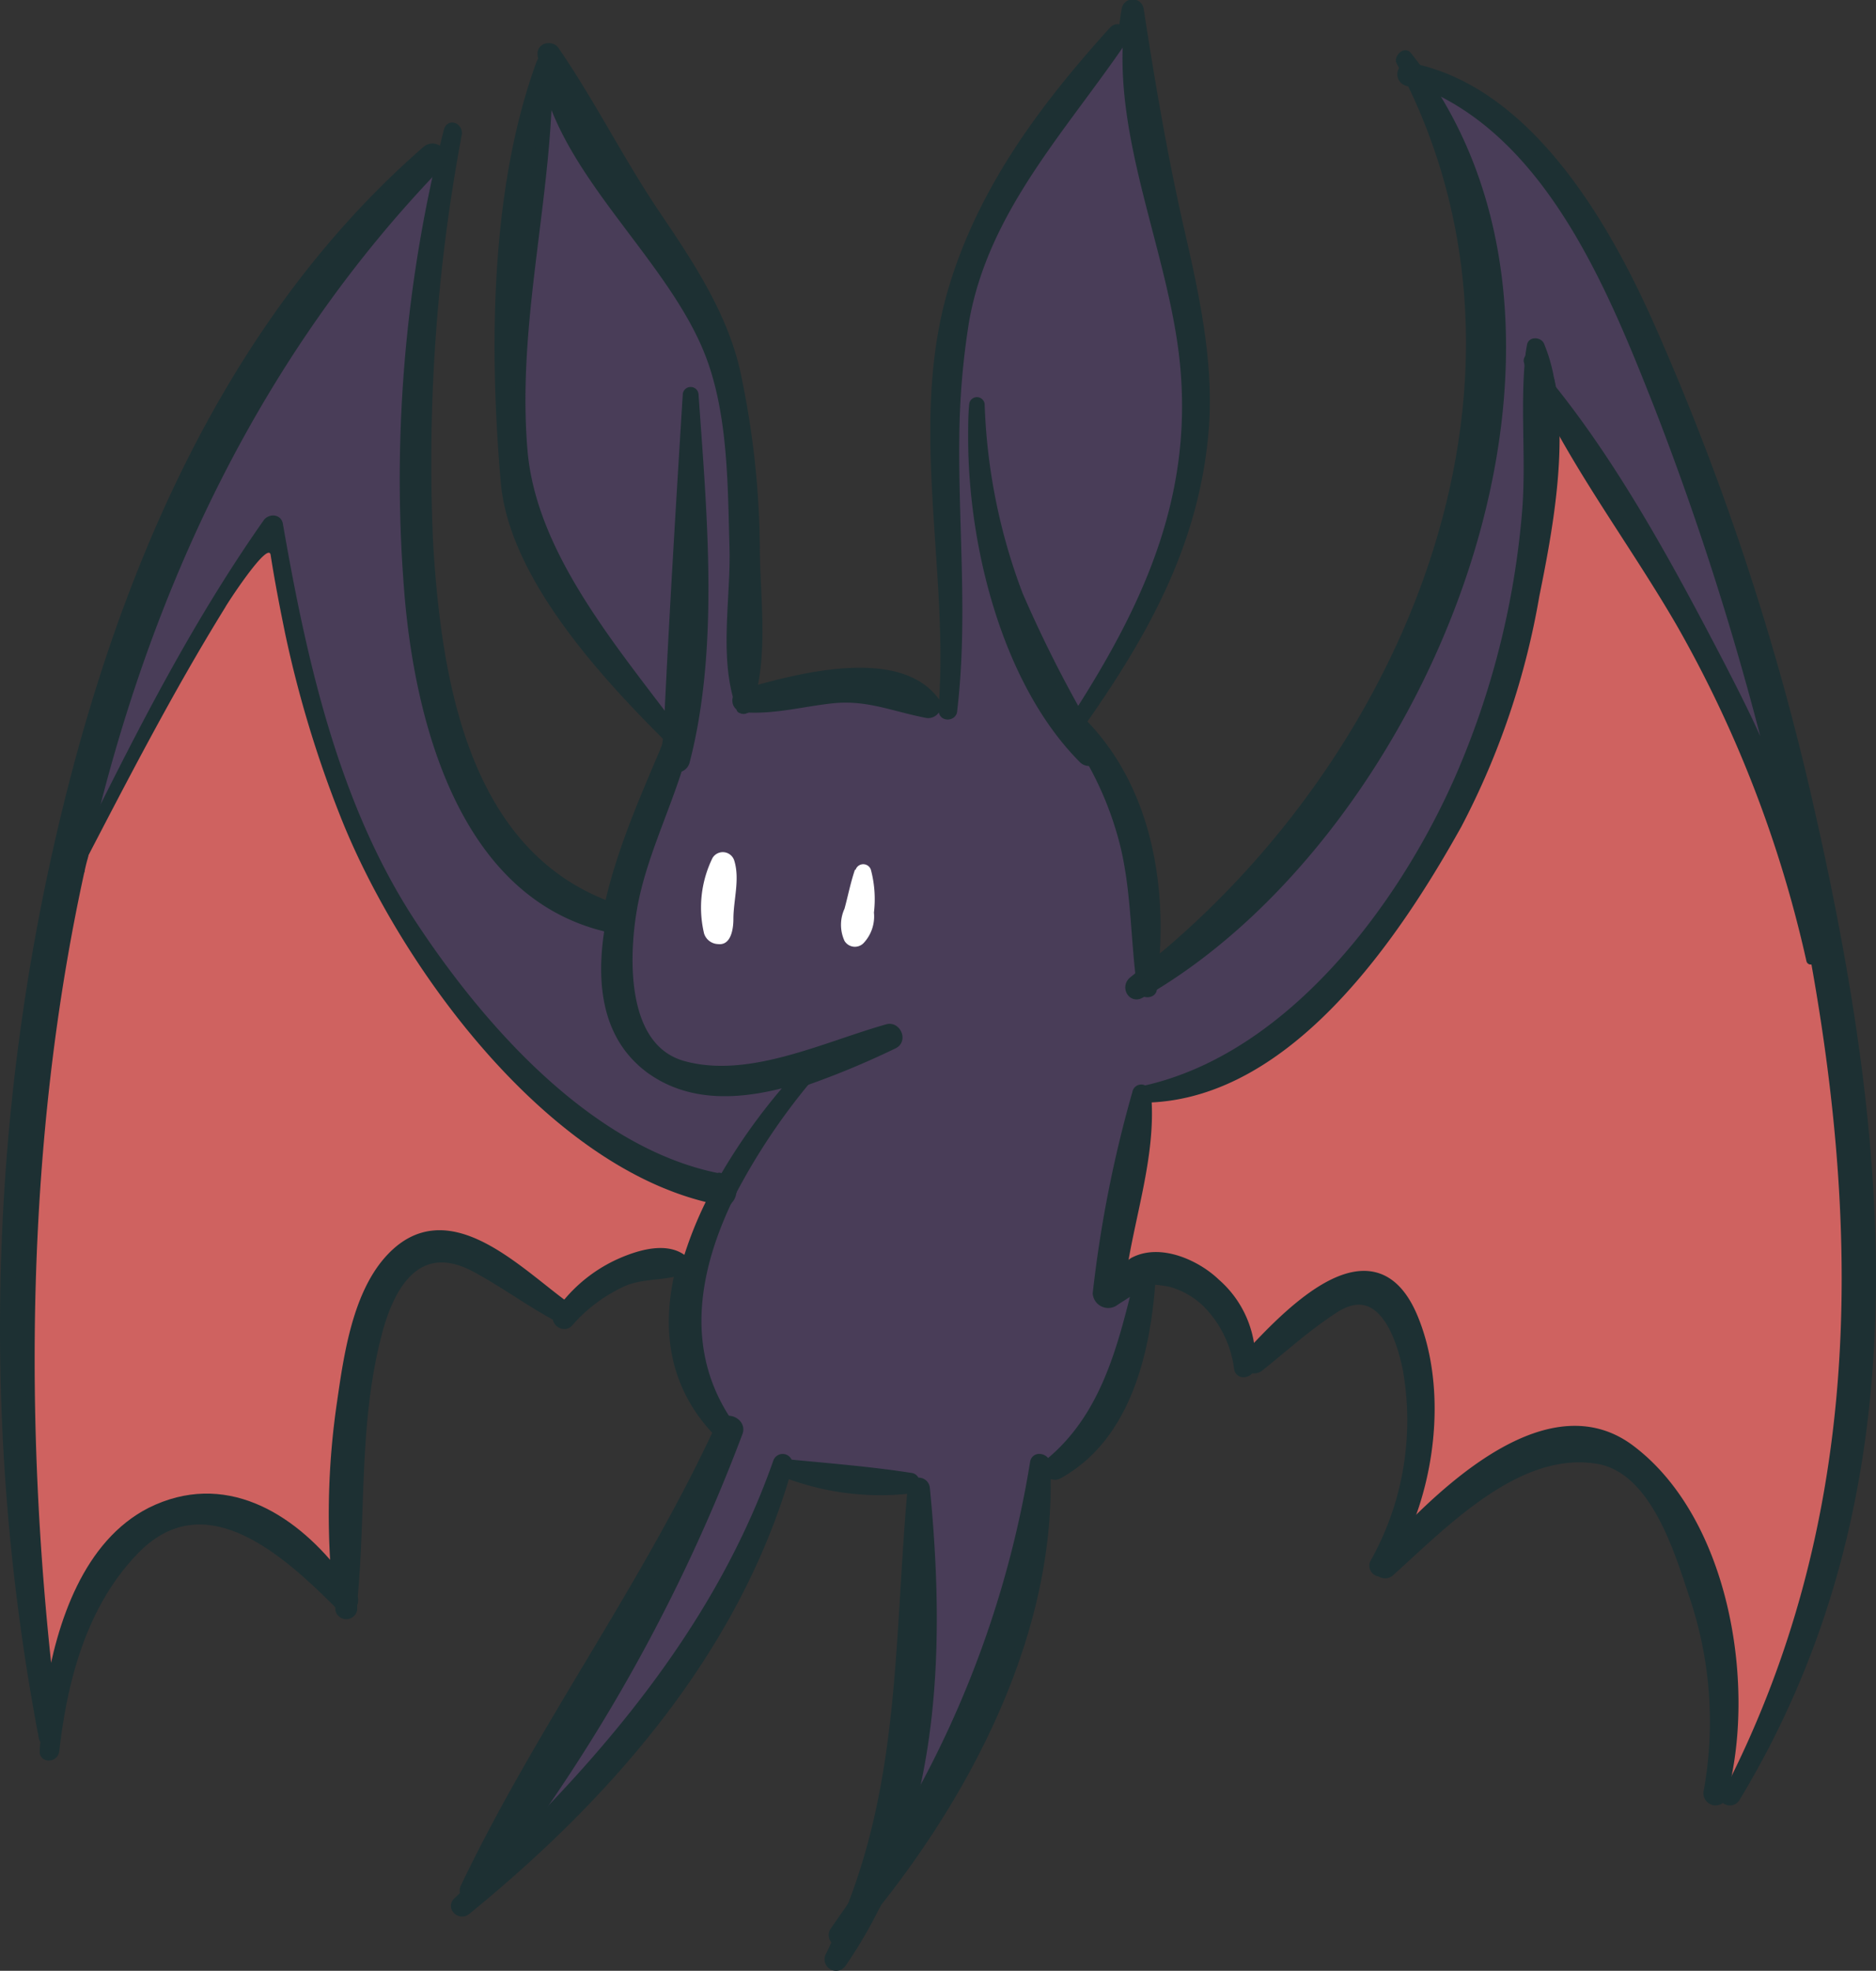 <svg xmlns="http://www.w3.org/2000/svg" viewBox="0 0 142.17 149.32"><rect x="0" y="0" width="142.17" height="149.32" fill="#333333" stroke="none"/><defs><style>.cls-1{fill:#1d3033;stroke:#1d3033;stroke-linecap:round;stroke-linejoin:round;stroke-width:.66px}.cls-2{fill:#cf6260}.cls-3{fill:#493d58}.cls-4{fill:#fff}.cls-5{fill:none}</style></defs><g id="レイヤー_2" data-name="レイヤー 2"><g id="レイヤー_3" data-name="レイヤー 3"><path class="cls-1" d="M137.91 70.6a39 39 0 0 0-1.23-6.23.12.12 0 0 1 0-.05C135.43 58.65 134 53 132.2 47.58c-3.67-11.41-7.72-25-15.1-34.61a25.63 25.63 0 0 0-9.2-7c-.16-.25-.36-.51-.54-.77 8.61 2 14.3 11.9 17.58 19.23A197.22 197.22 0 0 1 137.09 61c5.82 25.55 8.59 51.85-5.56 75.23a.52.52 0 0 1-.95-.23c0-.08 0-.18.08-.28 10.33-20.05 10.43-41.5 6.56-62.93.05.23.1.46.16.69a.36.36 0 0 0 .71-.1 27.4 27.4 0 0 0-.18-2.78z"/><path class="cls-1" d="M134.68 60.85c-.38-1.66-.82-3.35-1.25-5a61.46 61.46 0 0 1 3.23 8.49.12.12 0 0 0 0 .05q.66 3.1 1.23 6.23a27.4 27.4 0 0 1 .18 2.74.36.36 0 0 1-.71.1c-.06-.23-.11-.46-.16-.69-.66-3.72-1.46-7.46-2.36-11.18a6.88 6.88 0 0 0-.16-.74z"/><path class="cls-2" d="M137.22 72.75c3.87 21.43 3.77 42.88-6.56 62.93 2.1-8.23 0-20.56-7.08-25.89-5.61-4.21-12.71 1.79-17.07 6.28 2.13-5 2.62-11.26.7-16-2.93-7.36-9.26-.87-12.44 2.54a7.73 7.73 0 0 0-2.64-5.36c-1.48-1.43-4.3-2.69-6.28-1.59a.63.63 0 0 0-.28.75c-.2.07-.38.15-.56.23.64-4.44 2.23-9 1.92-13.38 10.77-.29 18.87-12.38 23.53-20.74a58.62 58.62 0 0 0 5.87-17.35c.8-3.95 1.74-8.9 1.49-13.41 2.87 5.36 6.66 10.43 9.61 15.64a91.84 91.84 0 0 1 9.79 25.35z"/><path class="cls-1" d="M136.68 64.37a39 39 0 0 1 1.23 6.23q-.57-3.12-1.23-6.23zM136.66 64.32a61.46 61.46 0 0 0-3.23-8.49 223.84 223.84 0 0 0-8-25c-3.36-8.51-7.9-19.74-16.85-23.89-.2-.33-.43-.66-.66-1A25.63 25.63 0 0 1 117.1 13c7.38 9.56 11.43 23.2 15.1 34.61 1.8 5.39 3.23 11.04 4.46 16.71z"/><path class="cls-1" d="M134.86 61.57c.9 3.72 1.7 7.46 2.36 11.18a91.84 91.84 0 0 0-9.79-25.4c-3-5.21-6.74-10.28-9.61-15.64 0-.54 0-1.08-.13-1.62 5.46 8.7 12.84 19.67 17 30.76a6.88 6.88 0 0 1 .17.72z"/><path class="cls-1" d="M133.43 55.83c.43 1.67.87 3.36 1.25 5-4.15-11.09-11.53-22.06-17-30.76v-.05a6.83 6.83 0 0 0-.2-1.28c5.23 6.41 9.51 14.36 13.25 21.54.92 1.79 1.85 3.61 2.69 5.48-.02.02-.02.04.01.07z"/><path class="cls-3" d="M133.4 55.78c-.84-1.87-1.77-3.69-2.69-5.48-3.74-7.18-8-15.13-13.25-21.54a12 12 0 0 0-.75-2.64c-.1-.25-.61-.38-.66 0s-.1.69-.13 1a.18.18 0 0 0-.15.25.67.67 0 0 0 .1.23c-.31 3.77.13 7.64-.21 11.41A63.53 63.53 0 0 1 110.59 59c-4.36 9.92-12.82 21.2-23.87 23.63a.35.35 0 0 0-.53.23 93 93 0 0 0-3 15.2.85.85 0 0 0 1.28.72c.61-.41 1.18-.74 1.74-1.15-1.2 4.89-2.54 9.92-6.64 13.28a.43.43 0 0 0-.18.35h-.07v-.33c0-.46-.8-.64-.88-.1a78.35 78.35 0 0 1-9.51 26.68c2.16-7.92 2.06-16.53 1.26-24.73a.52.52 0 0 0-.77-.42.38.38 0 0 0-.36-.4c-3.05-.47-6.2-.72-9.28-1a.42.42 0 0 0-.82-.08c-4 11.3-11.45 20.73-19.89 29.06A130.87 130.87 0 0 0 56 108.53c.21-.56-.4-1-.89-.92-3.44-5.23-2.51-11.13 0-16.54a1 1 0 0 0 .36-.74 48.5 48.5 0 0 1 5.53-8.4 64.07 64.07 0 0 0 6.69-2.85c.69-.33.21-1.41-.49-1.2-4.79 1.35-10.4 4.15-15.43 2.79-4.74-1.28-4.48-8.18-3.87-11.84s2.31-7.1 3.44-10.64a.68.68 0 0 0 .53-.49c2.26-8.71 1.29-18.89.67-27.78a.27.27 0 0 0-.54 0c-.51 8.25-1 16.56-1.41 24.81-4.64-6.13-10.38-13-11-20.66-.77-9.36 1.69-18.33 1.89-27.53 2 7.23 9.51 13.3 12.23 20.27 1.74 4.49 1.72 9.85 1.85 14.59.12 3.64-.69 7.89.28 11.43a.55.55 0 0 0 .2.72v.05a.25.25 0 0 0 .42 0c2.17.13 4.35-.46 6.51-.69 2.66-.28 4.61.61 7.12 1.1a.65.65 0 0 0 .8-.59h.48v.33c0 .49.69.46.74 0 .82-6.89.08-13.79.16-20.68h1.35c0 8.33 2.67 18.66 8.41 24.38a.63.63 0 0 0 .59.13 25.51 25.51 0 0 1 2.54 6.43c.84 3.33.84 6.66 1.23 9.99l-.48.39c-.57.43-.08 1.33.56 1l.23-.13c.23.11.59 0 .61-.25a.21.21 0 0 1 0-.13C107.46 62.7 122.04 28.25 108.53 7c9 4.15 13.49 15.38 16.85 23.89a223.84 223.84 0 0 1 8.02 24.89z"/><path class="cls-1" d="M105.49 118.12a17 17 0 0 0 1-2.05c4.36-4.49 11.46-10.49 17.07-6.28 7.11 5.33 9.18 17.66 7.08 25.89 0 .1 0 .2-.08.28s0 .07 0 .13a.59.59 0 0 1-1.13-.31 29.71 29.71 0 0 0-1-14.61c-1.17-3.49-3-10-7.5-10.61-6-.9-11.54 4.92-15.54 8.51a.57.57 0 0 1-.79.05.52.52 0 0 0 .41-.23zM117.82 31.71c.25 4.51-.69 9.46-1.49 13.41a58.62 58.62 0 0 1-5.87 17.35c-4.66 8.36-12.76 20.45-23.53 20.74v-.31c9.82-.69 19.56-14.07 23.56-22.07 4.3-8.28 6.82-21.33 6.2-31.35.36.74.72 1.52 1.13 2.23z"/><path class="cls-1" d="M117.69 30.09c.08.54.1 1.08.13 1.62-.41-.74-.77-1.49-1.13-2.23a8.89 8.89 0 0 0-.08-1.15c.34.56.7 1.12 1 1.71.08.03.08.03.08.05z"/><path class="cls-1" d="M117.46 28.76a6.83 6.83 0 0 1 .2 1.28c-.35-.59-.71-1.15-1-1.71a5.62 5.62 0 0 0 0-.7 9.28 9.28 0 0 1 .8 1.13z"/><path class="cls-1" d="M116.56 27.63c-.13-.15-.26-.3-.38-.46a.21.21 0 0 0-.26 0c0-.34.08-.7.13-1s.56-.25.66 0a12 12 0 0 1 .75 2.64 9.28 9.28 0 0 0-.9-1.18zM116.69 29.48c.62 10-1.9 23.07-6.2 31.35-4 8-13.74 21.38-23.56 22.07a.44.44 0 0 0-.21-.31c11-2.43 19.51-13.71 23.87-23.63A63.53 63.53 0 0 0 115.66 39c.34-3.77-.1-7.64.21-11.41.26.66.51 1.28.82 1.89z"/><path class="cls-1" d="M116.61 28.33a8.89 8.89 0 0 1 .08 1.15c-.31-.61-.56-1.23-.82-1.85a3.37 3.37 0 0 0 0-.48.21.21 0 0 1 .26 0c.12.16.25.31.38.46a5.62 5.62 0 0 1 .1.72z"/><path class="cls-1" d="M115.92 27.15a3.37 3.37 0 0 1 0 .48.67.67 0 0 1-.1-.23.18.18 0 0 1 .1-.25zM108.56 6.92c13.51 21.25-1.07 55.7-21.22 67.88 0-.26 0-.51.08-.77 19-13.1 32.91-46.06 20.32-67.44a8.26 8.26 0 0 1 .82.33z"/><path class="cls-1" d="M108.56 6.92a8.26 8.26 0 0 0-.82-.33 8.26 8.26 0 0 0-.51-.87 2.31 2.31 0 0 1 .67.2c.23.34.46.67.66 1zM107.74 6.59C120.33 28 106.41 60.93 87.42 74a6.09 6.09 0 0 0 .08-1c19.19-15.66 30.83-43.37 19.42-66.8a5.1 5.1 0 0 1 .82.39z"/><path class="cls-1" d="M107.21 5.69a8.26 8.26 0 0 1 .51.87 5.1 5.1 0 0 0-.82-.31c-.15-.36-.33-.71-.51-1.07a.44.44 0 0 1 .36-.18 6.31 6.31 0 0 1 .46.69zM105.34 117.3l-.83.89a.6.6 0 0 0 .11.93.49.49 0 0 1-.44-.75 22.08 22.08 0 0 0 2.46-14.61c-.54-2.71-2.08-6.92-5.61-4.53-2 1.3-3.74 2.89-5.59 4.36a.65.65 0 0 1-.69.07v-.13a5.24 5.24 0 0 0 0-1c3.18-3.41 9.51-9.9 12.44-2.54 1.92 4.79 1.43 11.08-.7 16q-.62.73-1.15 1.31z"/><path class="cls-1" d="M107.36 5.15c.18.26.38.52.54.77a2.31 2.31 0 0 0-.67-.2 6.31 6.31 0 0 0-.44-.66h.18a3.06 3.06 0 0 1 .39.09z"/><path class="cls-1" d="M106.77 5a.44.44 0 0 0-.36.18c-.1-.18-.18-.36-.28-.54s.31-.72.54-.41l.69.89a3.06 3.06 0 0 0-.41-.1zM106.41 5.21c.18.36.36.71.51 1.07a1.57 1.57 0 0 0-.28-.1.57.57 0 0 1-.23-.97zM105.34 117.3q.52-.58 1.17-1.23a17 17 0 0 1-1 2.05l-.46.77a.52.52 0 0 1-.41.23.6.6 0 0 1-.11-.93zM94.77 102.56a5.24 5.24 0 0 1 0 1v.13a.56.56 0 0 1-.16-.9 1.71 1.71 0 0 0 .16-.23z"/><path class="cls-1" d="M87.57 96.13a.26.26 0 0 0-.36-.23.39.39 0 0 0-.62.15c-.34.1-.67.2-1 .31a.63.63 0 0 1 .28-.75c2-1.1 4.8.16 6.28 1.59a7.73 7.73 0 0 1 2.64 5.36 1.71 1.71 0 0 1-.18.2.56.56 0 0 0 .16.9c-.16.41-.85.54-.92 0a8.51 8.51 0 0 0-2.49-5 6.37 6.37 0 0 0-2.67-1.49 8.55 8.55 0 0 0-1.43-.17 2.08 2.08 0 0 0 0-.41c.07-.08.15-.13.21-.21a.26.26 0 0 0 .1-.25zM89.55 18c1.1 4.81 2.17 9.94 1.69 14.92-.77 8.22-4.41 14.84-9.08 21.53a.62.62 0 0 1-.23.18c-.13-.29-.28-.57-.43-.85 5.35-8.36 9-16.61 7.86-26.81-.92-7.87-4.74-16-4.25-24a.39.39 0 0 0 0-.48 15.17 15.17 0 0 1 .23-1.8.51.51 0 0 1 1 0c.9 5.82 1.87 11.54 3.21 17.31z"/><path class="cls-3" d="M89.36 27c1.18 10.2-2.51 18.45-7.86 26.81a96.52 96.52 0 0 1-4.31-8.71 44.78 44.78 0 0 1-2.9-14.44.26.26 0 0 0-.51 0c0 .82-.08 1.67-.08 2.54h-1.35a58.29 58.29 0 0 1 .76-8.93c1.52-8.4 7.39-14.48 12-21.27-.49 8 3.33 16.1 4.25 24z"/><path class="cls-1" d="M87.57 96.13a.26.26 0 0 1-.07.25c-.06.08-.14.13-.21.21v-.49a.74.74 0 0 1 .28.03z"/><path class="cls-1" d="M87.57 96.13a.74.74 0 0 0-.26 0 .3.3 0 0 0-.1-.2.26.26 0 0 1 .36.2zM81.93 54.65c4.77 4.77 6.15 11.82 5.57 18.43-.21.15-.39.31-.57.46-.05-6.41-.51-11.92-4.15-17.12a18.58 18.58 0 0 0-.85-1.77z"/><path class="cls-1" d="M87.5 73.08a6.09 6.09 0 0 1-.08 1l-.49.31v-.8c.18-.2.36-.36.57-.51z"/><path class="cls-1" d="M86.93 74.34l.49-.31c0 .26-.06.51-.08.77-.21.13-.44.25-.64.38a.34.34 0 0 1-.18-.25v-.31c.1-.08.26-.18.41-.28z"/><path class="cls-1" d="M87.34 74.8a.21.21 0 0 0 0 .13c0 .28-.38.36-.61.25.17-.13.4-.25.61-.38zM86.88 96.43a4.27 4.27 0 0 1-.49.28c0-.2.08-.38.13-.56a2.5 2.5 0 0 1 .77-.05v.49c0 .13-.23.25-.36.38a1.3 1.3 0 0 1-.13 0 1.86 1.86 0 0 0 .08-.54z"/><path class="cls-1" d="M87.29 96.59a2.08 2.08 0 0 1 0 .41 1.35 1.35 0 0 0-.33 0c.1-.16.23-.29.33-.41zM87.19 95.9a.3.3 0 0 1 .1.2 2.5 2.5 0 0 0-.77.05.08.08 0 0 0 0-.08z"/><path class="cls-1" d="M86.78 97.1l.13-.13a1.35 1.35 0 0 1 .33 0c-.38 5.51-1.89 11.94-7.05 14.76a.61.61 0 0 1-.87-.54.43.43 0 0 1 .18-.35c4.1-3.36 5.44-8.39 6.64-13.28a5.31 5.31 0 0 0 .64-.46zM87.19 95.9l-.62.15a.39.39 0 0 1 .62-.15zM86.93 83.21c.31 4.43-1.28 8.94-1.92 13.38a5.75 5.75 0 0 0-.92.41c.48-4.67 2-9.1 2.43-13.79h.41z"/><path class="cls-1" d="M86.93 82.92v.29h-.41v-.29a2.48 2.48 0 0 0 .38 0zM86.93 73.54v.8c-.15.1-.31.2-.46.28 0-.21 0-.44-.08-.67.18-.12.36-.28.54-.41z"/><path class="cls-1" d="M86.93 73.54c-.18.13-.36.29-.54.41-.38-3.28-.38-6.61-1.15-9.84a25.51 25.51 0 0 0-2.54-6.43.51.51 0 0 0 .3-.68c-.07-.2-.18-.41-.25-.59 3.67 5.21 4.13 10.72 4.18 17.13zM86.93 82.9a2.48 2.48 0 0 1-.38 0v.29a.3.3 0 0 1 0-.57 1.84 1.84 0 0 0 .25 0 .44.44 0 0 1 .13.28zM86.93 97l-.13.13v-.16a1.3 1.3 0 0 0 .13.03zM86.88 96.43a1.86 1.86 0 0 1-.08.51 2.4 2.4 0 0 1-.46 0 1.67 1.67 0 0 0 0-.18 4.27 4.27 0 0 0 .54-.33z"/><path class="cls-1" d="M86.8 96.94v.16a5.31 5.31 0 0 1-.62.49 6 6 0 0 0 .18-.7 2.4 2.4 0 0 0 .44.05zM86.72 82.59a1.84 1.84 0 0 1-.25 0 .3.3 0 0 0 0 .57c-.38 4.69-2 9.12-2.43 13.79a4.63 4.63 0 0 0-.54.28c.15.1.33.18.48.28A3.8 3.8 0 0 0 84 98a3 3 0 0 1 .41-.25c.16.07.28.18.44.25v-.54c.41-.23.82-.41 1.26-.64a1.17 1.17 0 0 0 .2 0 6 6 0 0 1-.18.7c-.56.41-1.13.74-1.74 1.15a.85.85 0 0 1-1.25-.67 93 93 0 0 1 3-15.2.35.35 0 0 1 .58-.21zM86.47 74.62v.31a.34.34 0 0 0 .18.25l-.23.13c-.64.36-1.13-.54-.56-1l.48-.39c.08.26.1.49.13.7z"/><path class="cls-1" d="M86.52 96.15c0 .18-.08.36-.13.56a1.21 1.21 0 0 1-.25.13h-.13a.62.62 0 0 1-.44-.46c.31-.11.64-.21 1-.31a.08.08 0 0 1-.05.08z"/><path class="cls-1" d="M86.39 96.71a1.67 1.67 0 0 1 0 .18 1.17 1.17 0 0 1-.2 0 1.21 1.21 0 0 0 .2-.18zM86 96.82h.13c-.44.23-.85.41-1.26.64 0-.28.08-.59.13-.89.18-.08.36-.16.56-.23a.62.62 0 0 0 .44.48zM85.13 2.44a.39.39 0 0 1 0 .48 4.1 4.1 0 0 1 0-.48z"/><path class="cls-1" d="M85.13 2.44a4.1 4.1 0 0 0 0 .51c-4.61 6.79-10.48 12.87-12 21.27a58.29 58.29 0 0 0-.76 8.93c-.08 6.89.66 13.79-.16 20.68 0 .46-.77.49-.74 0v-.33c.77-10.36-2.28-21.33.7-31.48 2.25-7.64 6.92-13.87 12.2-19.71a.46.46 0 0 1 .76.13zM85 96.59c-.05.3-.11.61-.13.89a5.21 5.21 0 0 0-.49.29l-.38-.21a3.55 3.55 0 0 1 .06-.56 5.75 5.75 0 0 1 .94-.41zM84.88 97.48v.54c-.16-.07-.28-.18-.44-.25a5.21 5.21 0 0 1 .44-.29z"/><path class="cls-1" d="M84.39 97.77A3 3 0 0 0 84 98a3.8 3.8 0 0 1 0-.46z"/><path class="cls-1" d="M84.09 97a3.55 3.55 0 0 0-.06.56c-.15-.1-.33-.18-.48-.28a4.63 4.63 0 0 1 .54-.28zM82.06 56.5a.49.49 0 0 1-.13-.18c-.38-.64-.77-1.31-1.18-2a.32.32 0 0 1 .49-.39s.08.06.1.11c-.15.36.23.64.57.54a18.58 18.58 0 0 1 .82 1.75c.07.18.18.39.25.59a.51.51 0 0 1-.33.67c-.15-.32-.38-.71-.59-1.09z"/><path class="cls-1" d="M81.93 56.32a.49.49 0 0 0 .13.18c.21.38.44.77.64 1.18a.63.63 0 0 1-.59-.13c-5.74-5.72-8.41-16-8.41-24.38 0-.87 0-1.72.08-2.54a.26.26 0 0 1 .51 0 44.78 44.78 0 0 0 2.9 14.44 96.52 96.52 0 0 0 4.31 8.71c-.06.08-.08.13-.13.2s-.05.08 0 .11-.08-.08-.1-.11a.32.32 0 0 0-.49.39c.38.63.77 1.31 1.15 1.95z"/><path class="cls-1" d="M81.93 54.63a3.21 3.21 0 0 0-.57-.54v-.11c0-.03.07-.12.13-.2.16.28.31.56.44.85z"/><path class="cls-1" d="M81.34 54.09a3.21 3.21 0 0 1 .57.54c-.34.1-.72-.18-.57-.54zM67.76 141.11a34.29 34.29 0 0 0 1.12-3.61 78.35 78.35 0 0 0 9.51-26.68c.08-.54.85-.36.88.1v.33c.46 11.87-5.51 23.77-12.85 33a30.94 30.94 0 0 0 1.31-3.08s0-.03.03-.06zM56.79 53.06a7.35 7.35 0 0 0 .2-.71c4-1.13 11.2-2.9 13.89.81a.51.51 0 0 1 .11.31.65.65 0 0 1-.8.59c-2.51-.49-4.46-1.38-7.12-1.1-2.16.23-4.34.82-6.51.69a.29.29 0 0 0 .07-.1 2.34 2.34 0 0 0 .13-.49z"/><path class="cls-1" d="M67.12 140.47c-.82 1.33-1.7 2.67-2.59 4 4-10.25 3.59-20.68 4.58-31.68a.72.72 0 0 0 .26-.44.52.52 0 0 1 .77.42c.8 8.2.9 16.81-1.26 24.73-.58 1-1.15 1.97-1.76 2.97zM69 111.92a.38.38 0 0 1 .36.4.51.51 0 0 0-.26.42.67.67 0 0 1-.23.1 20.09 20.09 0 0 1-9.3-1.2 5.08 5.08 0 0 0 .18-.59.39.39 0 0 0 0-.15c3.06.3 6.25.55 9.25 1.02z"/><path class="cls-1" d="M69.37 112.32a.72.72 0 0 1-.26.44.51.51 0 0 1 .26-.44zM68.88 137.5a34.29 34.29 0 0 1-1.12 3.61 30.62 30.62 0 0 1-2 2.82 31.59 31.59 0 0 0 1.39-3.51c.58-.95 1.15-1.92 1.73-2.92zM46.82 70.44a.76.76 0 0 0 .23-1.44c.69-3.79 2.35-7.3 3.64-10.92a.73.73 0 0 0 .69.16c-1.13 3.54-2.82 7-3.44 10.64s-.87 10.56 3.87 11.84c5 1.36 10.64-1.44 15.43-2.79.7-.21 1.18.87.49 1.2a64.07 64.07 0 0 1-6.73 2.8c0-.06.08-.08.1-.13.39-.49-.28-1.18-.71-.7l-1.18 1.36c-3.57.9-7.23 1-10.18-1.18-3.43-2.53-4-6.69-3.26-11 .26.07.52.12.78.18a.86.86 0 0 0 .27-.02z"/><path class="cls-1" d="M67.73 141.16a30.94 30.94 0 0 1-1.31 3.08.11.11 0 0 0 0 .08c-.67.82-1.33 1.63-2 2.4a27.61 27.61 0 0 0 1.31-2.72 30.62 30.62 0 0 0 2-2.84z"/><path class="cls-1" d="M65.73 144a27.61 27.61 0 0 1-1.33 2.74c-.08.11-.18.21-.26.31a.51.51 0 0 1-.74.05c.43-.87.79-1.77 1.13-2.64.89-1.3 1.77-2.64 2.59-4a31.59 31.59 0 0 1-1.39 3.54z"/><path class="cls-1" d="M64.4 146.72c.67-.77 1.33-1.58 2-2.4a34.8 34.8 0 0 1-2.57 4.4.54.54 0 0 1-.94-.54c.18-.35.36-.74.51-1.1a.51.51 0 0 0 .74-.05c.08-.1.18-.2.26-.31zM63.22 146.32l1.31-1.88c-.34.87-.7 1.77-1.13 2.64a.54.54 0 0 1-.18-.76zM60.12 82.21a7.36 7.36 0 0 0-.87.25l1.18-1.36c.43-.48 1.1.21.71.7 0 0-.07.07-.1.13a8.06 8.06 0 0 0-.92.28z"/><path class="cls-1" d="M60.12 82.21a8.06 8.06 0 0 1 .92-.28 48.5 48.5 0 0 0-5.56 8.35.74.74 0 0 0-.31-.79 45 45 0 0 1 4.95-7.28z"/><path class="cls-1" d="M59.25 82.46a7.36 7.36 0 0 1 .87-.25 45 45 0 0 0-4.95 7.28.65.65 0 0 0-.38-.18 1.57 1.57 0 0 1-.31-.08 45.22 45.22 0 0 1 4.77-6.77zM59.73 110.87a.39.39 0 0 1 0 .15 5.08 5.08 0 0 1-.18.59c-.33-.18-.31-.8.15-.74z"/><path class="cls-1" d="M35.61 143.88a.48.48 0 0 0 .54-.18c.23-.28.44-.59.64-.87 0 0 .05 0 .08-.08.74-.95 1.46-1.92 2.15-2.9 8.44-8.33 15.92-17.76 19.89-29.06a.42.42 0 0 1 .82.08c-.46-.06-.48.56-.15.74-3.95 13.48-13.48 24.39-24.22 33.14-.49.41-1.18-.25-.69-.69.2-.18.38-.36.58-.57a.91.91 0 0 0 .36.39zM56.38 52.52c-.05 0-.11 0-.16.06a.42.42 0 0 0-.33.25c-1-3.54-.16-7.79-.28-11.43-.13-4.74-.11-10.1-1.85-14.59-2.72-7-10.2-13-12.23-20.27a15.26 15.26 0 0 0 .06-1.67.3.3 0 0 0-.44-.28 3.69 3.69 0 0 1-.08-.46c-.07-.61.77-.69 1-.28 2.75 4 4.93 8.4 7.67 12.45 2.43 3.59 5 7.44 6 11.74a65.23 65.23 0 0 1 1.51 13.36c0 3.43.59 7.51-.26 11-.2.02-.43.07-.61.12z"/><path class="cls-1" d="M56.38 52.52c.18-.05.41-.1.61-.17a7.35 7.35 0 0 1-.2.71 1.73 1.73 0 0 1-.38 0z"/><path class="cls-1" d="M56.38 53.11a1.73 1.73 0 0 0 .38 0 2.34 2.34 0 0 1-.13.49.29.29 0 0 1-.07.1h-.18a.69.69 0 0 1-.24 0v-.05a6.82 6.82 0 0 1-.2-.72.42.42 0 0 1 .33-.25c.05 0 .11 0 .16-.06z"/><path class="cls-1" d="M56.38 53.65h.18a.25.25 0 0 1-.42 0 .69.69 0 0 0 .24 0zM55.89 52.83a6.82 6.82 0 0 0 .2.72.55.55 0 0 1-.2-.72zM55.07 107.61c.49-.1 1.1.36.89.92A130.87 130.87 0 0 1 39 139.85c-1 1-2 1.93-2.92 2.88 6.79-11.08 14.25-22.15 19-33.92a.5.5 0 0 0 .28-.77c-.11-.15-.21-.28-.29-.43z"/><path class="cls-3" d="M49.07 81.28c3 2.16 6.61 2.08 10.18 1.18a45.22 45.22 0 0 0-4.77 6.77c-9.69-1.9-17.89-11.12-23.12-19-6-9-8.43-20-10.25-30.48-.08-.46-.65-.41-.85-.13-5.36 7.6-9.56 15.83-13.66 24.13 4.48-19.17 12.89-37.12 26.68-51.39v-.08A106.57 106.57 0 0 0 31 45.22c.82 9.61 4.18 22.4 14.84 25-.72 4.37-.2 8.53 3.23 11.06z"/><path class="cls-1" d="M55.17 89.49a.74.74 0 0 1 .31.79 7.21 7.21 0 0 1-.36.74 1 1 0 0 1-.84.18c.28-.56.58-1.15.89-1.71z"/><path class="cls-1" d="M55.12 91a7.21 7.21 0 0 0 .36-.74 1 1 0 0 1-.36.74zM54.61 108a.55.55 0 0 1 .44-.36c.08.15.18.28.28.43a.5.5 0 0 1-.28.77.48.48 0 0 1-.54-.1c-.05 0-.1-.13-.15-.18s.17-.36.25-.56zM54 90.18c.15-.31.33-.64.51-1a1.57 1.57 0 0 0 .31.08.65.65 0 0 1 .38.18c-.31.56-.61 1.15-.92 1.76a6.63 6.63 0 0 1-.77-.18c.12-.25.28-.53.49-.84z"/><path class="cls-1" d="M54.53 108.71a.48.48 0 0 0 .54.1c-4.72 11.77-12.18 22.84-19 33.92l-.85.76a.57.57 0 0 1 0-.48c5.67-11.87 13.54-22.51 19.13-34.48.08.05.13.13.18.18zM55.07 107.61a.55.55 0 0 0-.44.36c-4.13-4.64-3-11-.36-16.74a1 1 0 0 0 .84-.18c-2.55 5.43-3.48 11.33-.04 16.56z"/><path class="cls-1" d="M54.61 108c-.08.18-.16.33-.23.51-3.44-3.59-3.92-7.92-2.87-12.23a.53.53 0 0 0 .2 0 .46.46 0 0 0 .18-.76s-.08-.08-.13-.08a29.44 29.44 0 0 1 1.72-4.34 6.63 6.63 0 0 0 .77.18c-2.67 5.66-3.77 12.07.36 16.72zM54.48 89.23c-.18.31-.36.64-.51 1-6.1-1-12.82-7.38-16.74-11.66-10.31-10.38-14.35-24.74-16.59-38.73C15 47.65 10.7 56.22 6.34 64.9c.08-.38.15-.76.26-1.15 4.1-8.3 8.3-16.53 13.66-24.15.2-.28.77-.33.85.13 1.82 10.46 4.28 21.51 10.25 30.48 5.23 7.9 13.43 17.12 23.12 19.02z"/><path class="cls-1" d="M54 90.18c-.18.31-.34.59-.49.89C41 88 30.08 72.8 25.74 61.65A85.92 85.92 0 0 1 21.62 48c-.41-2-.8-4-1.11-6-.17-1.15-3.4 3.89-3.43 3.95-4 6.48-7.48 13.25-11 20 .08-.36.16-.7.26-1.06 4.36-8.67 8.66-17.24 14.3-25.05 2.24 14 6.28 28.35 16.59 38.68C41.15 82.8 47.87 89.15 54 90.18zM51.48 55.83c-.25-.36-.53-.72-.82-1.1.39-8.25.9-16.56 1.41-24.81a.27.27 0 0 1 .54 0c.62 8.89 1.59 19.07-.67 27.78a.68.68 0 0 1-.53.49c.18-.54.33-1 .46-1.59a.58.58 0 0 0-.33-.74l-.06-.03zM51.89 95.49a.46.46 0 0 1-.18.76.53.53 0 0 1-.2 0 8.31 8.31 0 0 1 .25-.89c.05.05.08.1.13.13z"/><path class="cls-2" d="M53.48 91.07a29.44 29.44 0 0 0-1.72 4.34c-1.28-1-3.33-.36-4.69.23a11.1 11.1 0 0 0-4.25 3.28c-3.72-2.72-8.9-8.15-13.18-3.64-2.59 2.72-3.26 7.48-3.77 11a58.17 58.17 0 0 0-.46 12.87c-3.43-4.31-8.48-7.38-14-4.62-4.71 2.47-6.76 8.41-7.61 13.76C1.45 108.12 1.6 86.38 6.08 66c3.52-6.77 7-13.54 11-20 0-.06 3.26-5.1 3.43-3.95.31 2 .7 4 1.11 6a85.92 85.92 0 0 0 4.12 13.66C30.08 72.8 41 88 53.48 91.07z"/><path class="cls-1" d="M50.69 58a.53.53 0 0 1-.21-.49c0-.38 0-.77.05-1.15a.2.2 0 0 1 0-.1.92.92 0 0 1 .13-.21c.1.08.18.19.26.26a.3.3 0 0 0 .43 0 .28.28 0 0 0 .11-.41.58.58 0 0 1 .33.74c-.13.54-.28 1-.46 1.59a.73.73 0 0 1-.69-.16zM43.2 99.28a.7.7 0 0 0-.2-.23c-.06 0-.13-.08-.18-.13a11.1 11.1 0 0 1 4.25-3.28c1.36-.59 3.41-1.23 4.69-.23a8.31 8.31 0 0 0-.25.89c-1.54.44-3.13.21-4.62 1a12 12 0 0 0-3.77 2.9c-.33.41-1 0-.89-.44l.25.15a.51.51 0 0 0 .72-.63z"/><path class="cls-1" d="M51.51 55.88a.28.28 0 0 1-.11.41c0-.15.05-.31.08-.46zM51 55.8a.87.87 0 0 1 .43 0c0 .15 0 .31-.08.46a.3.3 0 0 1-.43 0c-.08-.07-.16-.18-.26-.26a.81.81 0 0 1 .34-.2z"/><path class="cls-1" d="M50.63 54.73c.29.38.57.74.82 1.1a.87.87 0 0 0-.43 0 2.32 2.32 0 0 1-.41-.48 5.72 5.72 0 0 1 .02-.62z"/><path class="cls-1" d="M50.61 55.32a2.32 2.32 0 0 0 .41.48.81.81 0 0 0-.31.23l-.15-.15a3.53 3.53 0 0 1 .05-.56z"/><path class="cls-1" d="M50.71 56a.92.92 0 0 0-.13.21.2.2 0 0 0 0 .1 2.36 2.36 0 0 1 0-.46zM50.69 58c-1.29 3.65-2.95 7.16-3.64 11h-.06l-.87-.31c1-4.59 3.16-9.2 4.41-12.25 0 .38 0 .77-.05 1.15a.53.53 0 0 0 .21.41zM50.63 54.73a5.72 5.72 0 0 0 0 .59c-2.39-2.72-4.2-6.13-6.59-8.9-2.51-3-4.54-5.87-5-9.89C38 26 39.41 15.38 41.23 5.15a11.35 11.35 0 0 0 .3 1.39c-.2 9.2-2.66 18.17-1.89 27.53.61 7.61 6.36 14.53 10.99 20.66z"/><path class="cls-1" d="M50.61 55.32a3.53 3.53 0 0 0 0 .56C45.71 51 38.9 43.58 38.28 36.53c-.87-10-.82-22.15 2.69-31.73a.35.35 0 0 1 .18-.21 2 2 0 0 0 .08.56C39.41 15.38 38 26 39.07 36.53c.41 4 2.44 6.89 5 9.89 2.34 2.77 4.15 6.18 6.54 8.9zM47.05 69a.76.76 0 0 1-.23 1.47 11 11 0 0 1 .23-1.47z"/><path class="cls-1" d="M46 69.47l.15-.85.87.31h.06a11 11 0 0 0-.23 1.47.86.86 0 0 1-.23 0c-.26-.06-.52-.11-.78-.18.03-.22.08-.5.16-.75z"/><path class="cls-1" d="M46 69.47c0 .25-.1.51-.16.77-10.66-2.62-14-15.41-14.84-25a106.57 106.57 0 0 1 2.36-32.94.5.5 0 0 0 .13-.51c.15-.62.31-1.23.46-1.85s.8-.25.72.21a134.88 134.88 0 0 0-2.18 30.94c.62 10.48 2.69 23.48 13.66 27.55zM42.48 99.33a1.54 1.54 0 0 1 .34-.41s.12.08.18.13a.7.7 0 0 1 .2.23.51.51 0 0 1-.72.66l-.25-.15a.18.18 0 0 1 .05-.2 2.26 2.26 0 0 1 .2-.26z"/><path class="cls-1" d="M42.82 98.92a1.54 1.54 0 0 0-.34.41c-6.12-3.67-10.46-9.28-14.1-.21-2.35 6.44-2.25 14.13-2.2 21-.26-.36-.49-.67-.77-1a58.17 58.17 0 0 1 .46-12.87c.51-3.54 1.18-8.3 3.77-11 4.28-4.48 9.46.95 13.18 3.67z"/><path class="cls-1" d="M42.48 99.33a2.26 2.26 0 0 0-.2.26.18.18 0 0 0-.05.2c-2.11-1.13-4-2.54-6.13-3.69-4.13-2.26-6.33.74-7.41 4.64-1.84 6.77-1.28 13.51-1.92 20.33 0 0 0-.11-.08-.16a6.21 6.21 0 0 0-.51-.72c-.05-6.92-.15-14.61 2.2-21 3.62-9.14 7.98-3.53 14.1.14zM41.23 5.15a2 2 0 0 1-.08-.56.3.3 0 0 1 .44.28 15.26 15.26 0 0 1-.06 1.67 11.35 11.35 0 0 1-.3-1.39zM36.1 142.73c1-.95 1.95-1.88 2.92-2.88-.69 1-1.41 2-2.15 2.9 0 .05 0 .08-.08.08-.41.38-.79.72-1.18 1a.91.91 0 0 1-.36-.39z"/><path class="cls-1" d="M35.61 143.88c.39-.33.77-.67 1.18-1-.2.28-.41.59-.64.87a.48.48 0 0 1-.54.13zM33.46 11.77a.5.5 0 0 1-.13.51c.05-.18.08-.36.13-.51z"/><path class="cls-1" d="M4.88 67.26l-1.69 3.41c-.13.23.2.44.33.21.36-.67.69-1.34 1.05-2a183 183 0 0 0-1.05 61.36c0 .54-.1 1.1-.13 1.62a.39.39 0 0 1-.12-.21 165.29 165.29 0 0 1 .56-64.87c4.28-20.38 12.4-41.4 28.48-55.4a.7.7 0 0 1 1.15.39c-.05.15-.08.33-.13.51s0 .05 0 .08C19.49 26.63 11.08 44.58 6.6 63.75c-.6 1.18-1.16 2.33-1.72 3.51zM26.77 121.07a.46.46 0 0 1 0 .38c-.03-.13 0-.26 0-.38z"/><path class="cls-1" d="M26.69 120.91s0 .11.08.16 0 .25 0 .38a.64.64 0 0 1-.56.36v-1.62a6.21 6.21 0 0 1 .48.72z"/><path class="cls-1" d="M26.18 121.81a.64.64 0 0 0 .56-.36v.49a.51.51 0 0 1-1 0c0-.16 0-.28-.05-.44l.12.13a.61.61 0 0 0 .37.18zM26.18 120.17v1c-.23-.28-.44-.57-.67-.85-.05-.38-.07-.79-.1-1.2.28.38.51.69.77 1.05z"/><path class="cls-1" d="M25.51 120.37c.23.28.44.57.67.85v.59a.61.61 0 0 1-.44-.18l-.12-.13c-.05-.36-.08-.74-.11-1.13z"/><path class="cls-1" d="M3.78 132a.42.42 0 0 0 .43-.46c-.07-.51-.12-1-.18-1.51 1.93-13.41 11-22.3 21.48-9.64 0 .39.06.77.11 1.13-4-4-10.15-9.56-15.46-4-3.9 4.07-5.38 9.69-6 15.15-.08.51-.87.53-.82 0a6.48 6.48 0 0 1 .07-.77.52.52 0 0 0 .37.1z"/><path class="cls-1" d="M25.41 119.17c0 .41.05.82.1 1.2C15.06 107.71 6 116.6 4 130c-.07-.56-.15-1.15-.23-1.72.85-5.35 2.9-11.32 7.64-13.74 5.52-2.75 10.59.32 14 4.63zM6.6 63.75c-.11.39-.18.77-.26 1.15C5.8 66 5.26 67 4.7 68.11c0-.26.1-.54.18-.82.56-1.21 1.12-2.36 1.72-3.54z"/><path class="cls-1" d="M6.34 64.9c-.1.36-.18.7-.26 1.06-.48 1-1 1.94-1.51 2.92 0-.23.08-.49.13-.74C5.26 67 5.8 66 6.34 64.9z"/><path class="cls-1" d="M4.57 68.88c.51-1 1-1.95 1.51-2.92-4.48 20.42-4.63 42.16-2.28 62.33-.1.67-.2 1.31-.28 2a183 183 0 0 1 1.05-61.41zM4.7 68.14c0 .25-.1.51-.13.74-.36.66-.69 1.33-1.05 2-.13.23-.46 0-.33-.21l1.69-3.38c-.08.28-.13.56-.18.82zM4.21 131.52a.42.42 0 0 1-.43.46A18.28 18.28 0 0 1 4 130c.09.53.14 1 .21 1.52z"/><path class="cls-1" d="M3.52 130.24c.08-.64.18-1.28.28-2 .08.57.16 1.16.23 1.72a18.28 18.28 0 0 0-.25 2 .52.52 0 0 1-.39-.12c.03-.5.08-1.06.13-1.6z"/><path class="cls-4" d="M54.75 65.45c-.15 1.69-.61 3.69-.31 5.38"/><path class="cls-5" d="M54.75 65.45c-.15 1.69-.61 3.69-.31 5.38"/><path class="cls-4" d="M54 65a8.52 8.52 0 0 0-.64 5.74 1.15 1.15 0 0 0 1.06.79c1 .12 1.16-1.2 1.16-1.9 0-1.43.5-3 .07-4.41A.91.91 0 0 0 54 65zM65.36 66.06a23.66 23.66 0 0 1-.61 4.77"/><path class="cls-5" d="M65.36 66.06a23.66 23.66 0 0 1-.61 4.77"/><path class="cls-4" d="M64.79 65.9c-.34 1-.53 2-.79 2.95a2.93 2.93 0 0 0 0 2.44.92.92 0 0 0 1.43.18 2.94 2.94 0 0 0 .8-2.33A8.64 8.64 0 0 0 66 65.9a.61.61 0 0 0-1.16 0z"/></g></g></svg>
